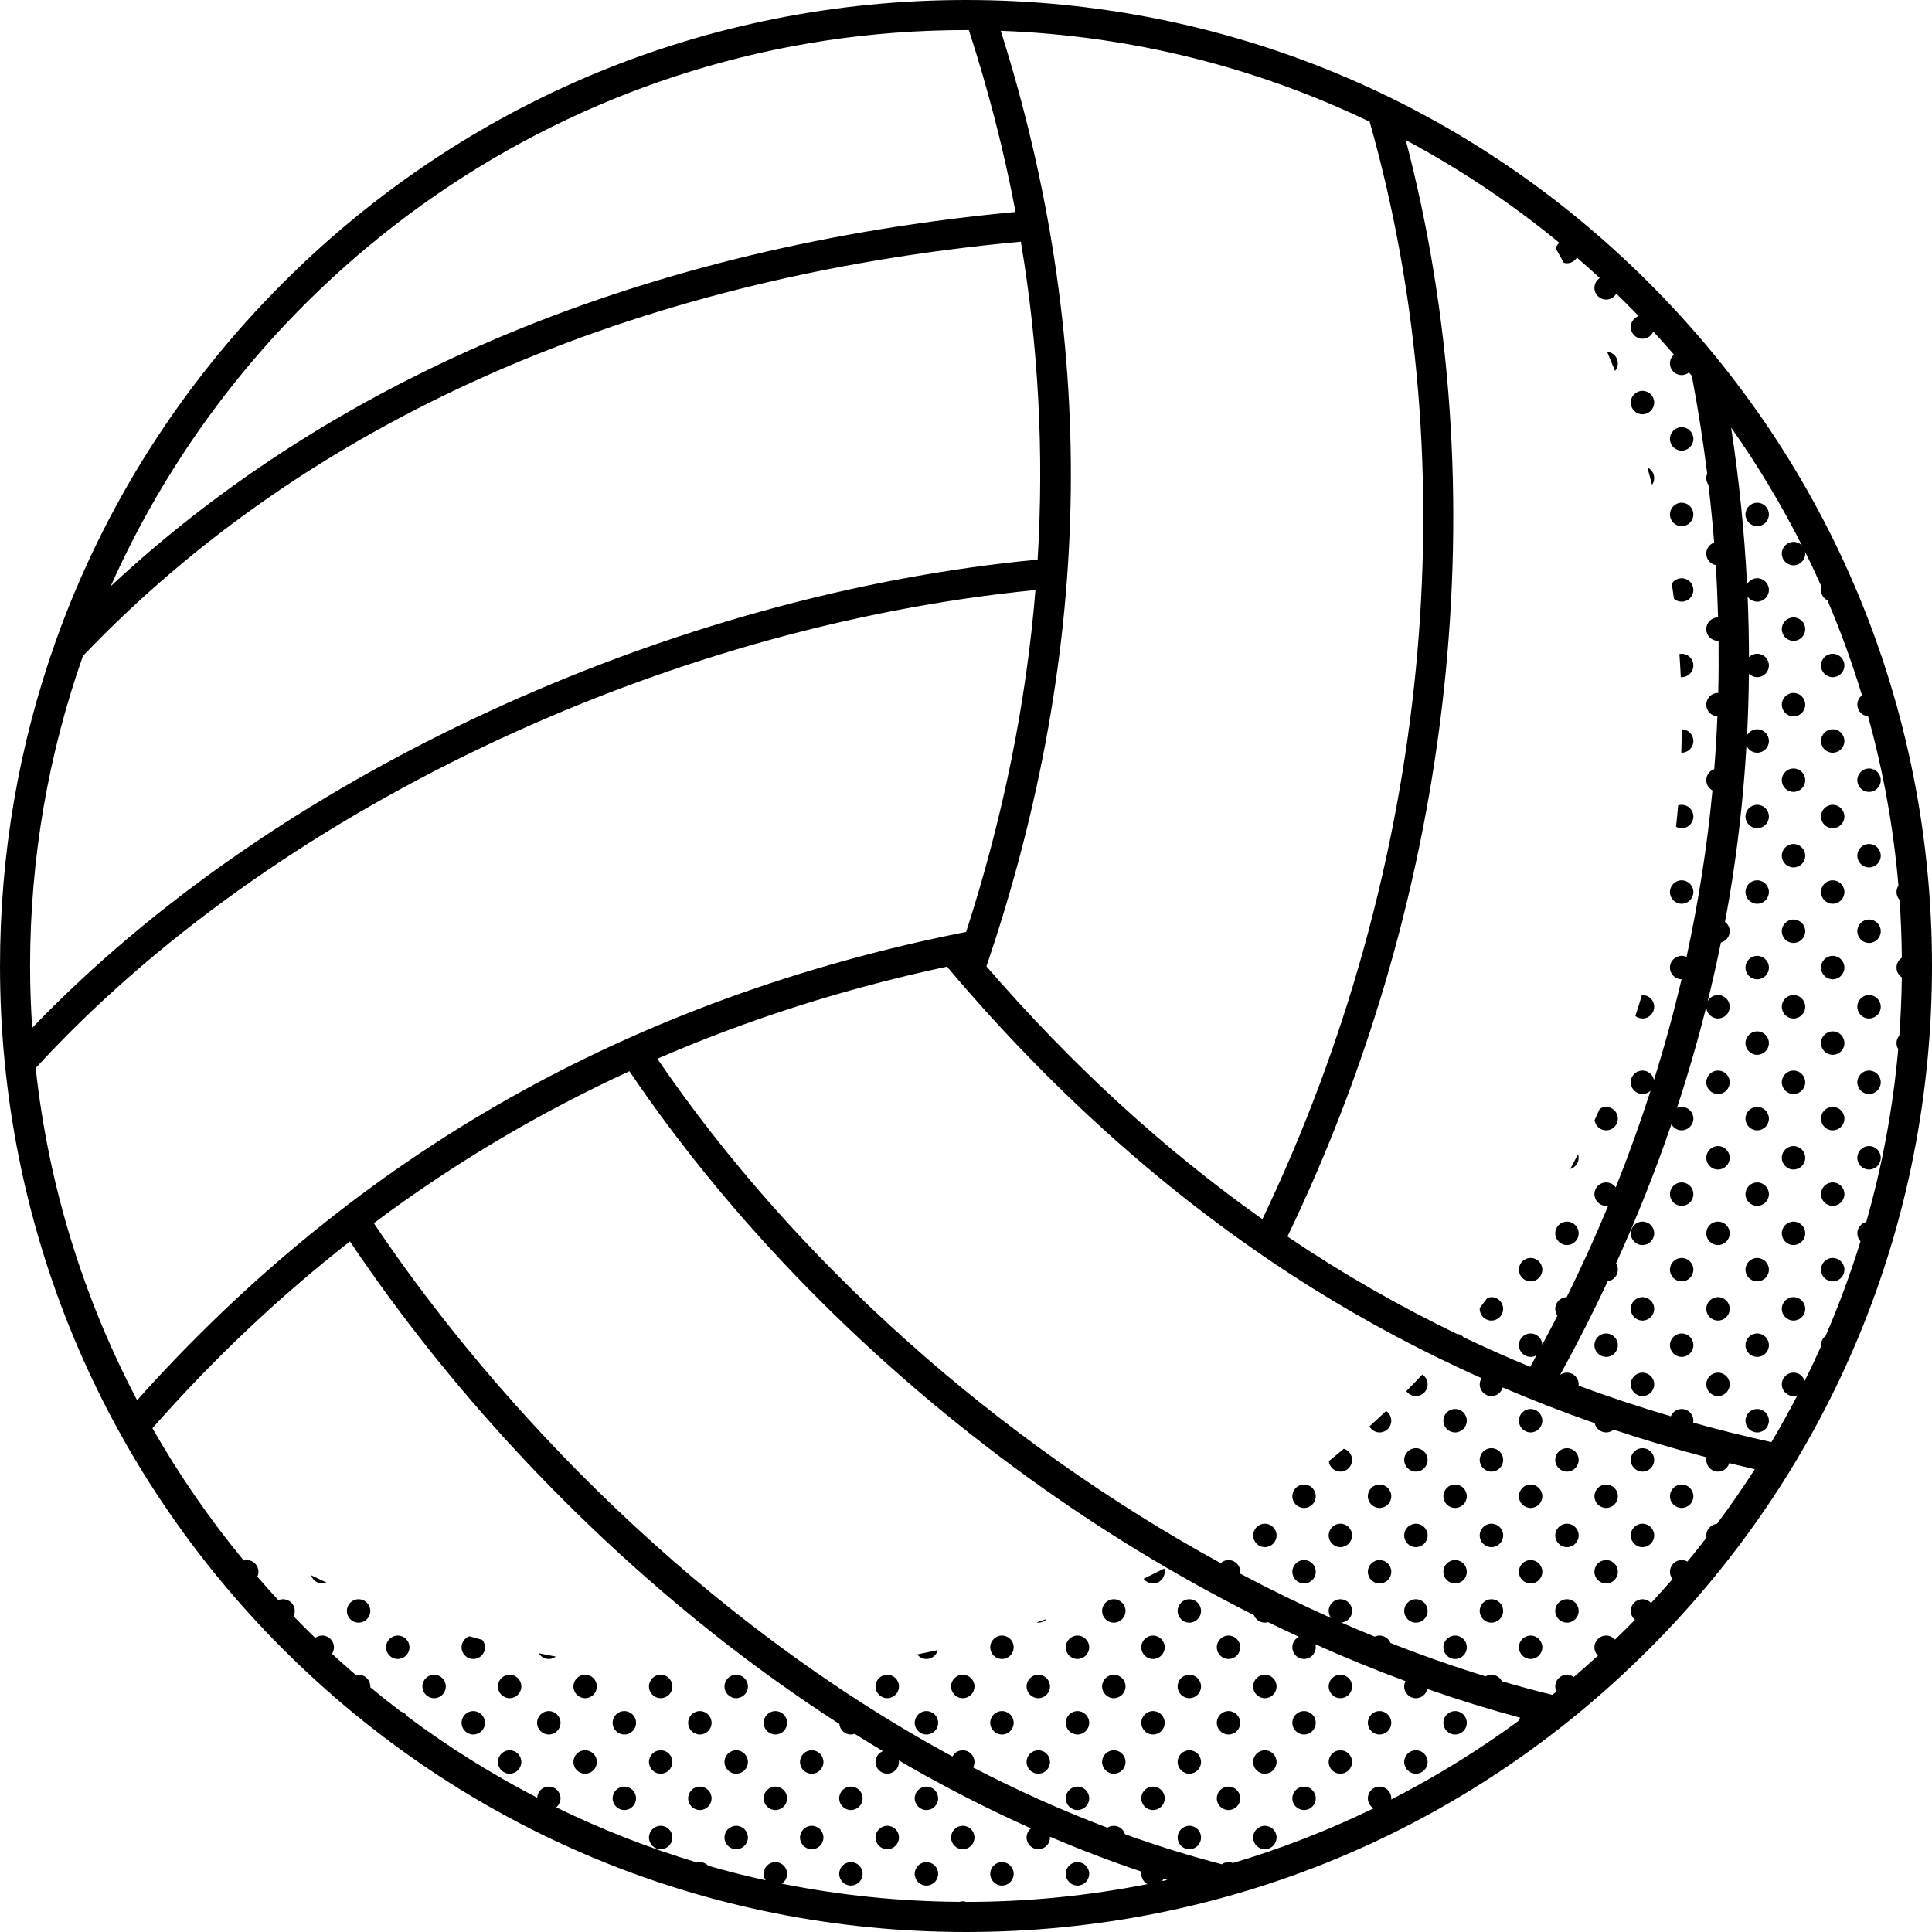 <svg id="Capa_1" enable-background="new 0 0 511.631 511.631" height="512" viewBox="0 0 511.631 511.631" width="512" xmlns="http://www.w3.org/2000/svg"><g><path d="m494.96 209.71c1.713 0 3.102-1.389 3.102-3.102s-1.389-3.102-3.102-3.102-3.102 1.389-3.102 3.102 1.389 3.102 3.102 3.102z"/><path d="m494.96 229.71c1.713 0 3.102-1.389 3.102-3.102s-1.389-3.102-3.102-3.102-3.102 1.389-3.102 3.102 1.389 3.102 3.102 3.102z"/><path d="m494.96 249.71c1.713 0 3.102-1.389 3.102-3.102s-1.389-3.102-3.102-3.102-3.102 1.389-3.102 3.102 1.389 3.102 3.102 3.102z"/><path d="m494.96 269.711c1.713 0 3.102-1.389 3.102-3.102s-1.389-3.103-3.102-3.103-3.102 1.389-3.102 3.103 1.389 3.102 3.102 3.102z"/><path d="m494.96 289.711c1.713 0 3.102-1.389 3.102-3.102s-1.389-3.103-3.102-3.103-3.102 1.389-3.102 3.103 1.389 3.102 3.102 3.102z"/><path d="m494.96 309.711c1.713 0 3.102-1.389 3.102-3.102s-1.389-3.103-3.102-3.103-3.102 1.389-3.102 3.103 1.389 3.102 3.102 3.102z"/><path d="m474.96 169.71c1.713 0 3.102-1.389 3.102-3.102s-1.389-3.102-3.102-3.102-3.102 1.389-3.102 3.102 1.389 3.102 3.102 3.102z"/><path d="m485.337 179.334c1.713 0 3.102-1.389 3.102-3.102s-1.389-3.103-3.102-3.103-3.102 1.389-3.102 3.103c-.001 1.713 1.388 3.102 3.102 3.102z"/><path d="m474.96 189.71c1.713 0 3.102-1.389 3.102-3.102s-1.389-3.102-3.102-3.102-3.102 1.389-3.102 3.102 1.389 3.102 3.102 3.102z"/><path d="m485.337 199.334c1.713 0 3.102-1.389 3.102-3.102s-1.389-3.103-3.102-3.103-3.102 1.389-3.102 3.103c-.001 1.713 1.388 3.102 3.102 3.102z"/><path d="m474.96 209.71c1.713 0 3.102-1.389 3.102-3.102s-1.389-3.102-3.102-3.102-3.102 1.389-3.102 3.102 1.389 3.102 3.102 3.102z"/><path d="m485.337 219.334c1.713 0 3.102-1.389 3.102-3.102s-1.389-3.103-3.102-3.103-3.102 1.389-3.102 3.103c-.001 1.713 1.388 3.102 3.102 3.102z"/><path d="m474.96 229.71c1.713 0 3.102-1.389 3.102-3.102s-1.389-3.102-3.102-3.102-3.102 1.389-3.102 3.102 1.389 3.102 3.102 3.102z"/><path d="m485.337 239.334c1.713 0 3.102-1.389 3.102-3.102s-1.389-3.103-3.102-3.103-3.102 1.389-3.102 3.103c-.001 1.713 1.388 3.102 3.102 3.102z"/><path d="m474.96 249.71c1.713 0 3.102-1.389 3.102-3.102s-1.389-3.102-3.102-3.102-3.102 1.389-3.102 3.102 1.389 3.102 3.102 3.102z"/><path d="m485.337 259.334c1.713 0 3.102-1.389 3.102-3.102s-1.389-3.103-3.102-3.103-3.102 1.389-3.102 3.103c-.001 1.713 1.388 3.102 3.102 3.102z"/><path d="m474.96 269.711c1.713 0 3.102-1.389 3.102-3.102s-1.389-3.103-3.102-3.103-3.102 1.389-3.102 3.103 1.389 3.102 3.102 3.102z"/><path d="m485.337 279.334c1.713 0 3.102-1.389 3.102-3.102s-1.389-3.103-3.102-3.103-3.102 1.389-3.102 3.103c-.001 1.713 1.388 3.102 3.102 3.102z"/><path d="m474.96 289.711c1.713 0 3.102-1.389 3.102-3.102s-1.389-3.103-3.102-3.103-3.102 1.389-3.102 3.103 1.389 3.102 3.102 3.102z"/><path d="m485.337 299.334c1.713 0 3.102-1.389 3.102-3.102s-1.389-3.103-3.102-3.103-3.102 1.389-3.102 3.103c-.001 1.713 1.388 3.102 3.102 3.102z"/><path d="m474.96 309.711c1.713 0 3.102-1.389 3.102-3.102s-1.389-3.103-3.102-3.103-3.102 1.389-3.102 3.103 1.389 3.102 3.102 3.102z"/><path d="m485.337 319.334c1.713 0 3.102-1.389 3.102-3.102s-1.389-3.103-3.102-3.103-3.102 1.389-3.102 3.103c-.001 1.713 1.388 3.102 3.102 3.102z"/><path d="m474.96 329.711c1.713 0 3.102-1.389 3.102-3.102s-1.389-3.103-3.102-3.103-3.102 1.389-3.102 3.103 1.389 3.102 3.102 3.102z"/><path d="m485.337 339.334c1.713 0 3.102-1.389 3.102-3.102s-1.389-3.103-3.102-3.103-3.102 1.389-3.102 3.103c-.001 1.713 1.388 3.102 3.102 3.102z"/><path d="m474.96 349.711c1.713 0 3.102-1.389 3.102-3.102s-1.389-3.103-3.102-3.103-3.102 1.389-3.102 3.103 1.389 3.102 3.102 3.102z"/><path d="m465.337 133.129c-1.713 0-3.102 1.389-3.102 3.103 0 1.713 1.389 3.102 3.102 3.102s3.102-1.389 3.102-3.102-1.389-3.103-3.102-3.103z"/><path d="m465.337 213.129c-1.713 0-3.102 1.389-3.102 3.103 0 1.713 1.389 3.102 3.102 3.102s3.102-1.389 3.102-3.102-1.389-3.103-3.102-3.103z"/><path d="m465.337 233.129c-1.713 0-3.102 1.389-3.102 3.103 0 1.713 1.389 3.102 3.102 3.102s3.102-1.389 3.102-3.102-1.389-3.103-3.102-3.103z"/><path d="m465.337 253.129c-1.713 0-3.102 1.389-3.102 3.103 0 1.713 1.389 3.102 3.102 3.102s3.102-1.389 3.102-3.102-1.389-3.103-3.102-3.103z"/><path d="m465.337 273.129c-1.713 0-3.102 1.389-3.102 3.103 0 1.713 1.389 3.102 3.102 3.102s3.102-1.389 3.102-3.102-1.389-3.103-3.102-3.103z"/><path d="m454.96 283.506c-1.713 0-3.102 1.389-3.102 3.103s1.389 3.102 3.102 3.102 3.102-1.389 3.102-3.102-1.388-3.103-3.102-3.103z"/><path d="m465.337 293.129c-1.713 0-3.102 1.389-3.102 3.103 0 1.713 1.389 3.102 3.102 3.102s3.102-1.389 3.102-3.102-1.389-3.103-3.102-3.103z"/><path d="m454.96 303.506c-1.713 0-3.102 1.389-3.102 3.103s1.389 3.102 3.102 3.102 3.102-1.389 3.102-3.102-1.388-3.103-3.102-3.103z"/><path d="m465.337 313.129c-1.713 0-3.102 1.389-3.102 3.103 0 1.713 1.389 3.102 3.102 3.102s3.102-1.389 3.102-3.102-1.389-3.103-3.102-3.103z"/><path d="m454.96 323.506c-1.713 0-3.102 1.389-3.102 3.103s1.389 3.102 3.102 3.102 3.102-1.389 3.102-3.102-1.388-3.103-3.102-3.103z"/><path d="m465.337 333.129c-1.713 0-3.102 1.389-3.102 3.103 0 1.713 1.389 3.102 3.102 3.102s3.102-1.389 3.102-3.102-1.389-3.103-3.102-3.103z"/><path d="m454.96 343.506c-1.713 0-3.102 1.389-3.102 3.103s1.389 3.102 3.102 3.102 3.102-1.389 3.102-3.102-1.388-3.103-3.102-3.103z"/><path d="m465.337 353.129c-1.713 0-3.102 1.389-3.102 3.103 0 1.713 1.389 3.102 3.102 3.102s3.102-1.389 3.102-3.102-1.389-3.103-3.102-3.103z"/><path d="m454.96 363.506c-1.713 0-3.102 1.389-3.102 3.103s1.389 3.102 3.102 3.102 3.102-1.389 3.102-3.102-1.388-3.103-3.102-3.103z"/><path d="m465.337 373.129c-1.713 0-3.102 1.389-3.102 3.103 0 1.713 1.389 3.102 3.102 3.102s3.102-1.389 3.102-3.102-1.389-3.103-3.102-3.103z"/><path d="m434.96 109.711c1.713 0 3.102-1.389 3.102-3.102s-1.389-3.103-3.102-3.103-3.102 1.389-3.102 3.103 1.389 3.102 3.102 3.102z"/><path d="m445.337 119.334c1.713 0 3.102-1.389 3.102-3.102s-1.389-3.103-3.102-3.103-3.102 1.389-3.102 3.103c-.001 1.713 1.388 3.102 3.102 3.102z"/><path d="m436.264 123.802c.422 1.526.831 3.057 1.225 4.594.358-.506.573-1.12.573-1.787 0-1.247-.738-2.314-1.798-2.807z"/><path d="m445.337 139.334c1.713 0 3.102-1.389 3.102-3.102s-1.389-3.103-3.102-3.103-3.102 1.389-3.102 3.103c-.001 1.713 1.388 3.102 3.102 3.102z"/><path d="m445.337 153.129c-1.093 0-2.05.569-2.602 1.423.193 1.327.38 2.657.552 3.991.548.486 1.261.79 2.05.79 1.713 0 3.102-1.389 3.102-3.102 0-1.712-1.389-3.102-3.102-3.102z"/><path d="m445.337 173.129c-.203 0-.4.023-.592.06.143 2.033.26 4.074.355 6.121.08.006.156.024.238.024 1.713 0 3.102-1.389 3.102-3.102-.001-1.713-1.39-3.103-3.103-3.103z"/><path d="m445.358 193.132c-.016 2.07-.055 4.134-.121 6.192.034.001.066.01.1.01 1.713 0 3.102-1.389 3.102-3.102 0-1.706-1.378-3.088-3.081-3.1z"/><path d="m445.337 213.129c-.328 0-.638.065-.934.159-.165 1.889-.348 3.772-.554 5.649.444.245.946.396 1.488.396 1.713 0 3.102-1.389 3.102-3.102 0-1.712-1.389-3.102-3.102-3.102z"/><path d="m445.337 239.334c1.713 0 3.102-1.389 3.102-3.102s-1.389-3.103-3.102-3.103-3.102 1.389-3.102 3.103c-.001 1.713 1.388 3.102 3.102 3.102z"/><path d="m434.96 263.506c-.053 0-.102.013-.155.016-.556 1.854-1.132 3.7-1.729 5.536.524.403 1.172.653 1.884.653 1.713 0 3.102-1.389 3.102-3.102s-1.388-3.103-3.102-3.103z"/><path d="m445.337 313.129c-1.713 0-3.102 1.389-3.102 3.103 0 1.713 1.389 3.102 3.102 3.102s3.102-1.389 3.102-3.102-1.389-3.103-3.102-3.103z"/><path d="m434.96 323.506c-1.713 0-3.102 1.389-3.102 3.103s1.389 3.102 3.102 3.102 3.102-1.389 3.102-3.102-1.388-3.103-3.102-3.103z"/><path d="m445.337 333.129c-1.713 0-3.102 1.389-3.102 3.103 0 1.713 1.389 3.102 3.102 3.102s3.102-1.389 3.102-3.102-1.389-3.103-3.102-3.103z"/><path d="m434.96 343.506c-1.713 0-3.102 1.389-3.102 3.103s1.389 3.102 3.102 3.102 3.102-1.389 3.102-3.102-1.388-3.103-3.102-3.103z"/><path d="m445.337 353.129c-1.713 0-3.102 1.389-3.102 3.103 0 1.713 1.389 3.102 3.102 3.102s3.102-1.389 3.102-3.102-1.389-3.103-3.102-3.103z"/><path d="m434.96 363.506c-1.713 0-3.102 1.389-3.102 3.103s1.389 3.102 3.102 3.102 3.102-1.389 3.102-3.102-1.388-3.103-3.102-3.103z"/><path d="m434.96 389.711c1.713 0 3.102-1.389 3.102-3.102s-1.389-3.103-3.102-3.103-3.102 1.389-3.102 3.103 1.389 3.102 3.102 3.102z"/><path d="m445.337 399.334c1.713 0 3.102-1.389 3.102-3.102s-1.389-3.103-3.102-3.103-3.102 1.389-3.102 3.103c-.001 1.713 1.388 3.102 3.102 3.102z"/><path d="m434.96 409.711c1.713 0 3.102-1.389 3.102-3.102s-1.389-3.103-3.102-3.103-3.102 1.389-3.102 3.103 1.389 3.102 3.102 3.102z"/><path d="m428.439 96.232c0-1.627-1.257-2.946-2.85-3.077.714 1.688 1.411 3.385 2.089 5.092.468-.543.761-1.242.761-2.015z"/><path d="m425.337 299.334c1.713 0 3.102-1.389 3.102-3.102s-1.389-3.103-3.102-3.103c-.63 0-1.215.191-1.705.514-.445.997-.9 1.99-1.358 2.98.194 1.527 1.484 2.711 3.063 2.711z"/><path d="m418.062 306.608c0-.335-.067-.652-.165-.955-.672 1.314-1.368 2.615-2.062 3.916 1.284-.379 2.227-1.553 2.227-2.961z"/><path d="m414.96 329.711c1.713 0 3.102-1.389 3.102-3.102s-1.389-3.103-3.102-3.103-3.102 1.389-3.102 3.103 1.389 3.102 3.102 3.102z"/><path d="m425.337 353.129c-1.713 0-3.102 1.389-3.102 3.103 0 1.713 1.389 3.102 3.102 3.102s3.102-1.389 3.102-3.102-1.389-3.103-3.102-3.103z"/><path d="m414.96 383.506c-1.713 0-3.102 1.389-3.102 3.103s1.389 3.102 3.102 3.102 3.102-1.389 3.102-3.102-1.388-3.103-3.102-3.103z"/><path d="m425.337 393.129c-1.713 0-3.102 1.389-3.102 3.103 0 1.713 1.389 3.102 3.102 3.102s3.102-1.389 3.102-3.102-1.389-3.103-3.102-3.103z"/><path d="m414.96 403.506c-1.713 0-3.102 1.389-3.102 3.103s1.389 3.102 3.102 3.102 3.102-1.389 3.102-3.102-1.388-3.103-3.102-3.103z"/><path d="m425.337 413.129c-1.713 0-3.102 1.389-3.102 3.103 0 1.713 1.389 3.102 3.102 3.102s3.102-1.389 3.102-3.102-1.389-3.103-3.102-3.103z"/><path d="m414.96 423.506c-1.713 0-3.102 1.389-3.102 3.103s1.389 3.102 3.102 3.102 3.102-1.389 3.102-3.102-1.388-3.103-3.102-3.103z"/><path d="m405.337 339.334c1.713 0 3.102-1.389 3.102-3.102s-1.389-3.103-3.102-3.103-3.102 1.389-3.102 3.103c-.001 1.713 1.388 3.102 3.102 3.102z"/><path d="m394.96 349.711c1.713 0 3.102-1.389 3.102-3.102s-1.389-3.103-3.102-3.103c-.373 0-.726.077-1.057.197-.67.879-1.336 1.761-2.017 2.631-.008.092-.028.18-.028.274 0 1.714 1.389 3.103 3.102 3.103z"/><path d="m405.337 373.129c-1.713 0-3.102 1.389-3.102 3.103 0 1.713 1.389 3.102 3.102 3.102s3.102-1.389 3.102-3.102-1.389-3.103-3.102-3.103z"/><path d="m394.96 383.506c-1.713 0-3.102 1.389-3.102 3.103s1.389 3.102 3.102 3.102 3.102-1.389 3.102-3.102-1.388-3.103-3.102-3.103z"/><path d="m405.337 393.129c-1.713 0-3.102 1.389-3.102 3.103 0 1.713 1.389 3.102 3.102 3.102s3.102-1.389 3.102-3.102-1.389-3.103-3.102-3.103z"/><path d="m394.96 403.506c-1.713 0-3.102 1.389-3.102 3.103s1.389 3.102 3.102 3.102 3.102-1.389 3.102-3.102-1.388-3.103-3.102-3.103z"/><path d="m405.337 413.129c-1.713 0-3.102 1.389-3.102 3.103 0 1.713 1.389 3.102 3.102 3.102s3.102-1.389 3.102-3.102-1.389-3.103-3.102-3.103z"/><path d="m394.96 423.506c-1.713 0-3.102 1.389-3.102 3.103s1.389 3.102 3.102 3.102 3.102-1.389 3.102-3.102-1.388-3.103-3.102-3.103z"/><path d="m405.337 433.129c-1.713 0-3.102 1.389-3.102 3.103 0 1.713 1.389 3.102 3.102 3.102s3.102-1.389 3.102-3.102-1.389-3.103-3.102-3.103z"/><path d="m376.655 364.015c-1.393 1.475-2.803 2.932-4.23 4.373.561.798 1.486 1.323 2.535 1.323 1.713 0 3.102-1.389 3.102-3.102 0-1.087-.561-2.041-1.407-2.594z"/><path d="m385.337 373.129c-1.713 0-3.102 1.389-3.102 3.103 0 1.713 1.389 3.102 3.102 3.102s3.102-1.389 3.102-3.102-1.389-3.103-3.102-3.103z"/><path d="m374.96 383.506c-1.713 0-3.102 1.389-3.102 3.103s1.389 3.102 3.102 3.102 3.102-1.389 3.102-3.102-1.388-3.103-3.102-3.103z"/><path d="m385.337 393.129c-1.713 0-3.102 1.389-3.102 3.103 0 1.713 1.389 3.102 3.102 3.102s3.102-1.389 3.102-3.102-1.389-3.103-3.102-3.103z"/><path d="m374.96 403.506c-1.713 0-3.102 1.389-3.102 3.103s1.389 3.102 3.102 3.102 3.102-1.389 3.102-3.102-1.388-3.103-3.102-3.103z"/><path d="m385.337 413.129c-1.713 0-3.102 1.389-3.102 3.103 0 1.713 1.389 3.102 3.102 3.102s3.102-1.389 3.102-3.102-1.389-3.103-3.102-3.103z"/><path d="m374.96 423.506c-1.713 0-3.102 1.389-3.102 3.103s1.389 3.102 3.102 3.102 3.102-1.389 3.102-3.102-1.388-3.103-3.102-3.103z"/><path d="m385.337 433.129c-1.713 0-3.102 1.389-3.102 3.103 0 1.713 1.389 3.102 3.102 3.102s3.102-1.389 3.102-3.102-1.389-3.103-3.102-3.103z"/><path d="m385.337 459.334c1.713 0 3.102-1.389 3.102-3.102s-1.389-3.103-3.102-3.103-3.102 1.389-3.102 3.103c-.001 1.713 1.388 3.102 3.102 3.102z"/><path d="m374.96 469.711c1.713 0 3.102-1.389 3.102-3.102s-1.389-3.103-3.102-3.103-3.102 1.389-3.102 3.103 1.389 3.102 3.102 3.102z"/><path d="m367.06 373.653c-1.455 1.383-2.926 2.75-4.413 4.098.533.941 1.531 1.583 2.689 1.583 1.713 0 3.102-1.389 3.102-3.102.001-1.076-.547-2.022-1.378-2.579z"/><path d="m355.873 383.658c-1.316 1.11-2.642 2.208-3.981 3.292.172 1.55 1.472 2.76 3.068 2.76 1.713 0 3.102-1.389 3.102-3.102 0-1.393-.924-2.558-2.189-2.95z"/><path d="m365.337 393.129c-1.713 0-3.102 1.389-3.102 3.103 0 1.713 1.389 3.102 3.102 3.102s3.102-1.389 3.102-3.102-1.389-3.103-3.102-3.103z"/><path d="m354.96 403.506c-1.713 0-3.102 1.389-3.102 3.103s1.389 3.102 3.102 3.102 3.102-1.389 3.102-3.102-1.388-3.103-3.102-3.103z"/><path d="m365.337 413.129c-1.713 0-3.102 1.389-3.102 3.103 0 1.713 1.389 3.102 3.102 3.102s3.102-1.389 3.102-3.102-1.389-3.103-3.102-3.103z"/><path d="m354.96 449.711c1.713 0 3.102-1.389 3.102-3.102s-1.389-3.103-3.102-3.103-3.102 1.389-3.102 3.103 1.389 3.102 3.102 3.102z"/><path d="m365.337 459.334c1.713 0 3.102-1.389 3.102-3.102s-1.389-3.103-3.102-3.103-3.102 1.389-3.102 3.103c-.001 1.713 1.388 3.102 3.102 3.102z"/><path d="m354.96 469.711c1.713 0 3.102-1.389 3.102-3.102s-1.389-3.103-3.102-3.103-3.102 1.389-3.102 3.103 1.389 3.102 3.102 3.102z"/><path d="m345.337 393.129c-1.713 0-3.102 1.389-3.102 3.103 0 1.713 1.389 3.102 3.102 3.102s3.102-1.389 3.102-3.102-1.389-3.103-3.102-3.103z"/><path d="m334.96 403.506c-1.713 0-3.102 1.389-3.102 3.103s1.389 3.102 3.102 3.102 3.102-1.389 3.102-3.102-1.388-3.103-3.102-3.103z"/><path d="m345.337 413.129c-1.713 0-3.102 1.389-3.102 3.103 0 1.713 1.389 3.102 3.102 3.102s3.102-1.389 3.102-3.102-1.389-3.103-3.102-3.103z"/><path d="m334.96 449.711c1.713 0 3.102-1.389 3.102-3.102s-1.389-3.103-3.102-3.103-3.102 1.389-3.102 3.103 1.389 3.102 3.102 3.102z"/><path d="m345.337 459.334c1.713 0 3.102-1.389 3.102-3.102s-1.389-3.103-3.102-3.103-3.102 1.389-3.102 3.103c-.001 1.713 1.388 3.102 3.102 3.102z"/><path d="m334.96 469.711c1.713 0 3.102-1.389 3.102-3.102s-1.389-3.103-3.102-3.103-3.102 1.389-3.102 3.103 1.389 3.102 3.102 3.102z"/><path d="m345.337 479.334c1.713 0 3.102-1.389 3.102-3.102s-1.389-3.103-3.102-3.103-3.102 1.389-3.102 3.103c-.001 1.713 1.388 3.102 3.102 3.102z"/><path d="m334.96 489.711c1.713 0 3.102-1.389 3.102-3.102s-1.389-3.103-3.102-3.103-3.102 1.389-3.102 3.103 1.389 3.102 3.102 3.102z"/><path d="m314.96 429.711c1.713 0 3.102-1.389 3.102-3.102s-1.389-3.103-3.102-3.103-3.102 1.389-3.102 3.103 1.389 3.102 3.102 3.102z"/><path d="m325.337 439.334c1.713 0 3.102-1.389 3.102-3.102s-1.389-3.103-3.102-3.103-3.102 1.389-3.102 3.103c-.001 1.713 1.388 3.102 3.102 3.102z"/><path d="m314.96 449.711c1.713 0 3.102-1.389 3.102-3.102s-1.389-3.103-3.102-3.103-3.102 1.389-3.102 3.103 1.389 3.102 3.102 3.102z"/><path d="m325.337 459.334c1.713 0 3.102-1.389 3.102-3.102s-1.389-3.103-3.102-3.103-3.102 1.389-3.102 3.103c-.001 1.713 1.388 3.102 3.102 3.102z"/><path d="m314.96 469.711c1.713 0 3.102-1.389 3.102-3.102s-1.389-3.103-3.102-3.103-3.102 1.389-3.102 3.103 1.389 3.102 3.102 3.102z"/><path d="m325.337 479.334c1.713 0 3.102-1.389 3.102-3.102s-1.389-3.103-3.102-3.103-3.102 1.389-3.102 3.103c-.001 1.713 1.388 3.102 3.102 3.102z"/><path d="m314.96 489.711c1.713 0 3.102-1.389 3.102-3.102s-1.389-3.103-3.102-3.103-3.102 1.389-3.102 3.103 1.389 3.102 3.102 3.102z"/><path d="m305.337 419.334c1.713 0 3.102-1.389 3.102-3.102 0-.304-.057-.591-.138-.868-1.803.925-3.619 1.828-5.448 2.71.566.761 1.463 1.26 2.484 1.26z"/><path d="m294.96 429.711c1.713 0 3.102-1.389 3.102-3.102s-1.389-3.103-3.102-3.103-3.102 1.389-3.102 3.103 1.389 3.102 3.102 3.102z"/><path d="m305.337 439.334c1.713 0 3.102-1.389 3.102-3.102s-1.389-3.103-3.102-3.103-3.102 1.389-3.102 3.103c-.001 1.713 1.388 3.102 3.102 3.102z"/><path d="m294.96 449.711c1.713 0 3.102-1.389 3.102-3.102s-1.389-3.103-3.102-3.103-3.102 1.389-3.102 3.103 1.389 3.102 3.102 3.102z"/><path d="m305.337 459.334c1.713 0 3.102-1.389 3.102-3.102s-1.389-3.103-3.102-3.103-3.102 1.389-3.102 3.103c-.001 1.713 1.388 3.102 3.102 3.102z"/><path d="m294.96 469.711c1.713 0 3.102-1.389 3.102-3.102s-1.389-3.103-3.102-3.103-3.102 1.389-3.102 3.103 1.389 3.102 3.102 3.102z"/><path d="m305.337 479.334c1.713 0 3.102-1.389 3.102-3.102s-1.389-3.103-3.102-3.103-3.102 1.389-3.102 3.103c-.001 1.713 1.388 3.102 3.102 3.102z"/><path d="m277.227 428.713c-.902.318-1.8.646-2.707.953.145.021.289.045.44.045.899 0 1.701-.388 2.267-.998z"/><path d="m285.337 439.334c1.713 0 3.102-1.389 3.102-3.102s-1.389-3.103-3.102-3.103-3.102 1.389-3.102 3.103c-.001 1.713 1.388 3.102 3.102 3.102z"/><path d="m274.96 449.711c1.713 0 3.102-1.389 3.102-3.102s-1.389-3.103-3.102-3.103-3.102 1.389-3.102 3.103 1.389 3.102 3.102 3.102z"/><path d="m285.337 459.334c1.713 0 3.102-1.389 3.102-3.102s-1.389-3.103-3.102-3.103-3.102 1.389-3.102 3.103c-.001 1.713 1.388 3.102 3.102 3.102z"/><path d="m274.96 463.506c-1.713 0-3.102 1.389-3.102 3.103s1.389 3.102 3.102 3.102 3.102-1.389 3.102-3.102-1.388-3.103-3.102-3.103z"/><path d="m285.337 479.334c1.713 0 3.102-1.389 3.102-3.102s-1.389-3.103-3.102-3.103-3.102 1.389-3.102 3.103c-.001 1.713 1.388 3.102 3.102 3.102z"/><path d="m285.337 499.334c1.713 0 3.102-1.389 3.102-3.102s-1.389-3.103-3.102-3.103-3.102 1.389-3.102 3.103c-.001 1.713 1.388 3.102 3.102 3.102z"/><path d="m265.337 433.129c-1.713 0-3.102 1.389-3.102 3.103 0 1.713 1.389 3.102 3.102 3.102s3.102-1.389 3.102-3.102-1.389-3.103-3.102-3.103z"/><path d="m254.96 443.506c-1.713 0-3.102 1.389-3.102 3.103s1.389 3.102 3.102 3.102 3.102-1.389 3.102-3.102-1.388-3.103-3.102-3.103z"/><path d="m265.337 453.129c-1.713 0-3.102 1.389-3.102 3.103 0 1.713 1.389 3.102 3.102 3.102s3.102-1.389 3.102-3.102-1.389-3.103-3.102-3.103z"/><path d="m254.96 489.711c1.713 0 3.102-1.389 3.102-3.102s-1.389-3.103-3.102-3.103-3.102 1.389-3.102 3.103 1.389 3.102 3.102 3.102z"/><path d="m265.337 499.334c1.713 0 3.102-1.389 3.102-3.102s-1.389-3.103-3.102-3.103-3.102 1.389-3.102 3.103c-.001 1.713 1.388 3.102 3.102 3.102z"/><path d="m245.337 439.334c1.456 0 2.67-1.007 3.003-2.361-1.809.401-3.624.787-5.447 1.149.567.732 1.446 1.212 2.444 1.212z"/><path d="m234.96 443.506c-1.713 0-3.102 1.389-3.102 3.103s1.389 3.102 3.102 3.102 3.102-1.389 3.102-3.102-1.388-3.103-3.102-3.103z"/><path d="m245.337 453.129c-1.713 0-3.102 1.389-3.102 3.103 0 1.713 1.389 3.102 3.102 3.102s3.102-1.389 3.102-3.102-1.389-3.103-3.102-3.103z"/><path d="m245.337 479.334c1.713 0 3.102-1.389 3.102-3.102s-1.389-3.103-3.102-3.103-3.102 1.389-3.102 3.103c-.001 1.713 1.388 3.102 3.102 3.102z"/><path d="m234.96 489.711c1.713 0 3.102-1.389 3.102-3.102s-1.389-3.103-3.102-3.103-3.102 1.389-3.102 3.103 1.389 3.102 3.102 3.102z"/><path d="m245.337 499.334c1.713 0 3.102-1.389 3.102-3.102s-1.389-3.103-3.102-3.103-3.102 1.389-3.102 3.103c-.001 1.713 1.388 3.102 3.102 3.102z"/><path d="m214.96 469.711c1.713 0 3.102-1.389 3.102-3.102s-1.389-3.103-3.102-3.103-3.102 1.389-3.102 3.103 1.389 3.102 3.102 3.102z"/><path d="m225.337 479.334c1.713 0 3.102-1.389 3.102-3.102s-1.389-3.103-3.102-3.103-3.102 1.389-3.102 3.103c-.001 1.713 1.388 3.102 3.102 3.102z"/><path d="m214.96 489.711c1.713 0 3.102-1.389 3.102-3.102s-1.389-3.103-3.102-3.103-3.102 1.389-3.102 3.103 1.389 3.102 3.102 3.102z"/><path d="m225.337 499.334c1.713 0 3.102-1.389 3.102-3.102s-1.389-3.103-3.102-3.103-3.102 1.389-3.102 3.103c-.001 1.713 1.388 3.102 3.102 3.102z"/><path d="m194.96 449.711c1.713 0 3.102-1.389 3.102-3.102s-1.389-3.103-3.102-3.103-3.102 1.389-3.102 3.103 1.389 3.102 3.102 3.102z"/><path d="m205.337 459.334c1.713 0 3.102-1.389 3.102-3.102s-1.389-3.103-3.102-3.103-3.102 1.389-3.102 3.103c-.001 1.713 1.388 3.102 3.102 3.102z"/><path d="m194.96 469.711c1.713 0 3.102-1.389 3.102-3.102s-1.389-3.103-3.102-3.103-3.102 1.389-3.102 3.103 1.389 3.102 3.102 3.102z"/><path d="m205.337 479.334c1.713 0 3.102-1.389 3.102-3.102s-1.389-3.103-3.102-3.103-3.102 1.389-3.102 3.103c-.001 1.713 1.388 3.102 3.102 3.102z"/><path d="m194.96 489.711c1.713 0 3.102-1.389 3.102-3.102s-1.389-3.103-3.102-3.103-3.102 1.389-3.102 3.103 1.389 3.102 3.102 3.102z"/><path d="m174.96 449.711c1.713 0 3.102-1.389 3.102-3.102s-1.389-3.103-3.102-3.103-3.102 1.389-3.102 3.103 1.389 3.102 3.102 3.102z"/><path d="m185.337 459.334c1.713 0 3.102-1.389 3.102-3.102s-1.389-3.103-3.102-3.103-3.102 1.389-3.102 3.103c-.001 1.713 1.388 3.102 3.102 3.102z"/><path d="m174.96 469.711c1.713 0 3.102-1.389 3.102-3.102s-1.389-3.103-3.102-3.103-3.102 1.389-3.102 3.103 1.389 3.102 3.102 3.102z"/><path d="m185.337 479.334c1.713 0 3.102-1.389 3.102-3.102s-1.389-3.103-3.102-3.103-3.102 1.389-3.102 3.103c-.001 1.713 1.388 3.102 3.102 3.102z"/><path d="m174.96 489.711c1.713 0 3.102-1.389 3.102-3.102s-1.389-3.103-3.102-3.103-3.102 1.389-3.102 3.103 1.389 3.102 3.102 3.102z"/><path d="m154.96 449.711c1.713 0 3.102-1.389 3.102-3.102s-1.389-3.103-3.102-3.103-3.102 1.389-3.102 3.103 1.389 3.102 3.102 3.102z"/><path d="m165.337 459.334c1.713 0 3.102-1.389 3.102-3.102s-1.389-3.103-3.102-3.103-3.102 1.389-3.102 3.103c-.001 1.713 1.388 3.102 3.102 3.102z"/><path d="m154.96 469.711c1.713 0 3.102-1.389 3.102-3.102s-1.389-3.103-3.102-3.103-3.102 1.389-3.102 3.103 1.389 3.102 3.102 3.102z"/><path d="m165.337 479.334c1.713 0 3.102-1.389 3.102-3.102s-1.389-3.103-3.102-3.103-3.102 1.389-3.102 3.103c-.001 1.713 1.388 3.102 3.102 3.102z"/><path d="m145.337 439.334c.701 0 1.341-.242 1.861-.634-1.509-.281-3.014-.573-4.513-.881.542.904 1.521 1.515 2.652 1.515z"/><path d="m134.96 449.711c1.713 0 3.102-1.389 3.102-3.102s-1.389-3.103-3.102-3.103-3.102 1.389-3.102 3.103 1.389 3.102 3.102 3.102z"/><path d="m145.337 459.334c1.713 0 3.102-1.389 3.102-3.102s-1.389-3.103-3.102-3.103-3.102 1.389-3.102 3.103c-.001 1.713 1.388 3.102 3.102 3.102z"/><path d="m134.96 469.711c1.713 0 3.102-1.389 3.102-3.102s-1.389-3.103-3.102-3.103-3.102 1.389-3.102 3.103 1.389 3.102 3.102 3.102z"/><path d="m125.337 439.334c1.713 0 3.102-1.389 3.102-3.102 0-.754-.279-1.435-.726-1.972-1.139-.308-2.278-.617-3.41-.94-1.202.427-2.069 1.563-2.069 2.913 0 1.712 1.389 3.101 3.103 3.101z"/><path d="m114.96 449.711c1.713 0 3.102-1.389 3.102-3.102s-1.389-3.103-3.102-3.103-3.102 1.389-3.102 3.103 1.389 3.102 3.102 3.102z"/><path d="m125.337 459.334c1.713 0 3.102-1.389 3.102-3.102s-1.389-3.103-3.102-3.103-3.102 1.389-3.102 3.103c-.001 1.713 1.388 3.102 3.102 3.102z"/><path d="m94.96 429.711c1.713 0 3.102-1.389 3.102-3.102s-1.389-3.103-3.102-3.103-3.102 1.389-3.102 3.103 1.389 3.102 3.102 3.102z"/><path d="m105.337 439.334c1.713 0 3.102-1.389 3.102-3.102s-1.389-3.103-3.102-3.103-3.102 1.389-3.102 3.103c-.001 1.713 1.388 3.102 3.102 3.102z"/><path d="m85.337 419.334c.402 0 .784-.083 1.137-.222-1.369-.644-2.731-1.299-4.086-1.967.391 1.265 1.556 2.189 2.949 2.189z"/><path d="m436.704 74.927c-48.317-48.318-112.558-74.927-180.889-74.927s-132.571 26.609-180.889 74.927c-27.225 27.226-47.556 59.507-60.12 94.727-.058.062-.118.121-.176.183l.086.081c-9.673 27.208-14.716 56.165-14.716 85.898 0 68.331 26.61 132.572 74.926 180.889 48.317 48.317 112.558 74.927 180.889 74.927s132.572-26.609 180.889-74.927c48.317-48.317 74.927-112.558 74.927-180.889s-26.609-132.572-74.927-180.889zm-23.778-10.639c-.441.392-.776.9-.94 1.485.727 1.264 1.443 2.535 2.148 3.812.264.073.538.125.826.125 1.119 0 2.092-.598 2.637-1.487 2.048 1.769 4.063 3.576 6.052 5.41-.85.554-1.415 1.509-1.415 2.599 0 1.713 1.389 3.102 3.102 3.102 1.155 0 2.15-.638 2.684-1.574 2.008 1.942 3.978 3.923 5.919 5.931-1.209.423-2.082 1.563-2.082 2.917 0 1.713 1.389 3.102 3.102 3.102 1.29 0 2.396-.789 2.863-1.91 1.855 2.008 3.683 4.043 5.472 6.111-.646.569-1.061 1.392-1.061 2.32 0 1.713 1.389 3.102 3.102 3.102.739 0 1.408-.269 1.941-.7.25.304.507.6.756.905 1.638 8.658 2.99 17.286 4.062 25.881-.152.366-.238.767-.238 1.189 0 .67.218 1.287.579 1.794.599 5.107 1.106 10.204 1.505 15.288-1.211.423-2.085 1.562-2.085 2.917 0 1.51 1.08 2.765 2.509 3.042.293 4.63.49 9.248.617 13.857-.008 0-.016-.002-.024-.002-1.713 0-3.102 1.389-3.102 3.102s1.389 3.102 3.102 3.102c.051 0 .099-.013.15-.015.052 4.616.029 9.223-.086 13.817-.022-.001-.042-.006-.064-.006-1.713 0-3.102 1.389-3.102 3.102 0 1.661 1.308 3.005 2.949 3.086-.194 4.674-.472 9.337-.839 13.988-1.223.415-2.109 1.561-2.109 2.925 0 1.181.668 2.195 1.639 2.719-1.398 14.826-3.7 29.525-6.867 44.092-.395-.182-.83-.29-1.293-.29-1.713 0-3.102 1.389-3.102 3.103 0 1.704 1.375 3.084 3.075 3.099-2.097 8.942-4.543 17.831-7.309 26.666-.284-1.42-1.537-2.491-3.04-2.491-1.713 0-3.102 1.389-3.102 3.103s1.389 3.102 3.102 3.102c.831 0 1.583-.332 2.139-.864-2.762 8.589-5.828 17.129-9.222 25.612-.561-.802-1.488-1.329-2.541-1.329-1.713 0-3.102 1.389-3.102 3.103 0 1.713 1.389 3.102 3.102 3.102.191 0 .376-.023.558-.056-3.377 8.13-7.044 16.209-11.004 24.235-1.68.038-3.033 1.406-3.033 3.096 0 .673.219 1.291.583 1.799-1.309 2.568-2.647 5.132-4.016 7.689-.072-1.649-1.422-2.967-3.089-2.967-1.713 0-3.102 1.389-3.102 3.103 0 1.713 1.389 3.102 3.102 3.102.577 0 1.111-.168 1.574-.443-.559 1.027-1.102 2.058-1.671 3.083-5.967-2.463-11.847-5.087-17.652-7.853-.369-.389-.833-.688-1.36-.847-.036.044-.074.086-.111.128-15.63-7.534-30.684-16.156-45.171-25.943 44.39-92.213 55.691-197.469 31.333-290.369 14.466 7.735 28.073 16.863 40.65 27.199zm-50.213-32.058c26.194 92.365 15.815 198.09-28.406 290.635-26.107-18.482-50.393-40.763-73.089-66.955 14.358-42.101 21.879-84.513 22.349-126.065.458-40.542-5.783-81.44-18.551-121.69 34.868 1.281 67.923 9.782 97.697 24.075zm-106.898-24.263c.255 0 .507.009.761.01 5.185 15.98 9.31 32.037 12.361 48.156-97.476 9.125-179.791 43.249-239.632 99.124 38.641-86.697 125.628-147.29 226.51-147.29zm-247.848 247.849c0-28.766 4.943-56.395 13.995-82.104 59.443-62.289 145.227-100.182 248.38-109.71 4.677 27.92 6.151 56.015 4.441 84.193-47.984 4.554-98.186 18.444-145.425 40.268-47.669 22.022-89.27 50.874-120.836 83.731-.355-5.416-.555-10.874-.555-16.378zm1.48 27.033c61.816-67.468 165.199-116.82 264.761-126.599-2.478 30.137-8.594 60.361-18.368 90.566-.068.01-.134.006-.202.019-43.773 8.671-84.371 23.454-120.668 43.938-36.421 20.554-69.587 47.479-98.659 80.032-14.103-26.816-23.436-56.51-26.864-87.956zm322.622 144.862c.446 1.167 1.568 2 2.891 2 .302 0 .588-.057.865-.137 2.713 1.329 5.431 2.622 8.153 3.882-1.029.505-1.744 1.553-1.744 2.777 0 1.713 1.389 3.102 3.102 3.102s3.102-1.389 3.102-3.102c0-.278-.048-.542-.117-.799 7.941 3.558 15.914 6.813 23.893 9.758-.221.427-.358.904-.358 1.418 0 1.713 1.389 3.102 3.102 3.102 1.485 0 2.723-1.045 3.027-2.439 8.2 2.871 16.401 5.407 24.574 7.599-.115.233-.211.477-.264.738-10.679 7.851-22.01 14.861-33.891 20.946.011-.107.033-.212.033-.323 0-1.713-1.389-3.103-3.102-3.103s-3.102 1.389-3.102 3.103c0 1.128.609 2.106 1.51 2.649-11.91 5.786-24.348 10.645-37.224 14.484-.365-.151-.764-.236-1.183-.236-.662 0-1.273.211-1.777.565-8.685-2.265-17.236-4.932-25.638-7.96-.379-1.285-1.554-2.228-2.962-2.228-.626 0-1.207.189-1.695.508-12.193-4.616-24.067-9.979-35.576-15.96.23-.433.373-.92.373-1.445 0-1.713-1.389-3.103-3.102-3.103-1.184 0-2.201.671-2.724 1.647-66.432-35.991-120.296-92.108-153.242-141.236 21.072-15.768 43.657-29.192 67.691-40.24 27.183 40.172 63.775 77.44 105.954 107.872 19.2 13.851 39.154 25.97 59.431 36.161zm-254.348.284c.211-.419.341-.886.341-1.387 0-1.713-1.389-3.103-3.102-3.103-.442 0-.86.095-1.241.262-1.891-2.049-3.749-4.129-5.571-6.242.182-.395.291-.831.291-1.294 0-1.713-1.389-3.103-3.102-3.103-.275 0-.537.047-.792.115-9.014-10.933-17.117-22.644-24.178-35.025 16.174-18.363 33.624-34.858 52.301-49.464 26.039 38.774 59.456 74.808 96.848 104.349 10.698 8.452 21.645 16.259 32.749 23.429.154 1.57 1.462 2.801 3.072 2.801.353 0 .687-.072 1.004-.181 2.48 1.56 4.968 3.087 7.463 4.581-1.139.459-1.946 1.571-1.946 2.875 0 1.713 1.389 3.102 3.102 3.102s3.102-1.389 3.102-3.102c0-.139-.023-.271-.041-.405 11.568 6.731 23.265 12.746 35.011 17.991-.711.569-1.175 1.433-1.175 2.414 0 1.713 1.389 3.102 3.102 3.102s3.102-1.389 3.102-3.102c0-.073-.016-.141-.021-.212 8.078 3.455 16.171 6.543 24.252 9.254-.036.188-.059.382-.059.581 0 1.183.67 2.199 1.644 2.722-15.532 3.068-31.572 4.704-47.99 4.709-.295-.093-.603-.157-.928-.157-.309 0-.602.059-.883.143-16.092-.111-31.824-1.763-47.056-4.817.852-.553 1.419-1.508 1.419-2.6 0-1.713-1.389-3.103-3.102-3.103s-3.102 1.389-3.102 3.103c0 .63.191 1.215.513 1.704-5.115-1.12-10.17-2.399-15.162-3.831-.565-.598-1.361-.976-2.249-.976-.258 0-.505.04-.745.1-12.902-3.878-25.367-8.777-37.295-14.611.692-.569 1.142-1.421 1.142-2.386 0-1.713-1.389-3.103-3.102-3.103-1.658 0-2.999 1.304-3.086 2.94-12.035-6.232-23.496-13.42-34.284-21.465-.406-.654-1.046-1.139-1.806-1.35-2.753-2.092-5.456-4.247-8.118-6.449.004-.066.019-.129.019-.197 0-1.713-1.389-3.103-3.102-3.103-.249 0-.487.037-.719.092-2.141-1.845-4.252-3.724-6.328-5.639.332-.494.526-1.087.526-1.727 0-1.713-1.389-3.103-3.102-3.103-.699 0-1.337.24-1.856.63-1.951-1.887-3.871-3.809-5.76-5.762zm230.032 70.16c.15-.189.282-.391.385-.611.334.104.669.222 1.003.325-.46.101-.926.187-1.388.286zm119.918-63.947c-.569-.655-1.398-1.079-2.334-1.079-1.713 0-3.102 1.389-3.102 3.103 0 .869.359 1.651.934 2.214-2.097 1.922-4.231 3.805-6.393 5.656-.511-.371-1.135-.596-1.815-.596-1.713 0-3.102 1.389-3.102 3.103 0 .482.12.934.316 1.341-.361.294-.716.595-1.078.887-4.451-1.095-8.91-2.302-13.372-3.609-.509-1.017-1.55-1.721-2.764-1.721-.565 0-1.087.163-1.544.426-8.41-2.59-16.821-5.548-25.204-8.85-.457-1.143-1.57-1.953-2.876-1.953-.459 0-.891.106-1.283.285-2.945-1.202-5.885-2.447-8.82-3.732 1.583-.141 2.829-1.455 2.829-3.075 0-1.713-1.389-3.103-3.102-3.103s-3.102 1.389-3.102 3.103c0 .706.245 1.349.642 1.871-8.095-3.619-16.141-7.552-24.109-11.771.024-.156.048-.313.048-.476 0-1.713-1.389-3.103-3.102-3.103-.804 0-1.53.314-2.082.816-58.426-31.984-112.218-79.402-149.181-133.569 24.18-10.499 49.784-18.646 76.754-24.404.081.121.151.246.246.36 29.016 34.369 61.444 62.879 96.382 84.736 14.351 8.979 29.341 16.941 44.88 23.9-.298.477-.478 1.036-.478 1.64 0 1.713 1.389 3.102 3.102 3.102 1.427 0 2.617-.969 2.978-2.281 7.982 3.419 16.108 6.567 24.366 9.452.299 1.401 1.542 2.453 3.032 2.453.757 0 1.441-.282 1.98-.732 8.084 2.7 16.296 5.138 24.622 7.324-.049.22-.081.447-.081.682 0 1.713 1.389 3.102 3.102 3.102 1.416 0 2.597-.954 2.969-2.251 2.253.554 4.509 1.099 6.778 1.616-3.165 4.944-6.511 9.76-10.009 14.456-1.589.135-2.84 1.453-2.84 3.076 0 .201.023.397.059.587-1.657 2.141-3.339 4.261-5.064 6.346-.45-.254-.963-.412-1.516-.412-1.713 0-3.102 1.389-3.102 3.103 0 .733.265 1.397.69 1.928-1.865 2.146-3.763 4.261-5.699 6.341-.566-.609-1.368-.995-2.265-.995-1.713 0-3.102 1.389-3.102 3.103 0 .949.435 1.787 1.106 2.356-1.738 1.776-3.506 3.521-5.294 5.244zm20.716-57.455c.029-.17.053-.343.053-.521 0-1.713-1.389-3.103-3.102-3.103-1.296 0-2.405.797-2.868 1.926-8.295-2.44-16.441-5.137-24.442-8.095.013-.117.036-.232.036-.353 0-1.713-1.389-3.103-3.102-3.103-.677 0-1.298.223-1.808.59 4.507-8.206 8.707-16.478 12.616-24.806 1.507-.212 2.671-1.493 2.671-3.059 0-.607-.181-1.169-.483-1.648 5.54-12.184 10.423-24.486 14.669-36.875.526.963 1.537 1.625 2.712 1.625 1.713 0 3.102-1.389 3.102-3.102s-1.389-3.103-3.102-3.103c-.445 0-.866.098-1.249.266 2.931-8.885 5.515-17.814 7.771-26.776.006 1.708 1.392 3.091 3.101 3.091 1.713 0 3.102-1.389 3.102-3.102s-1.389-3.103-3.102-3.103c-1.197 0-2.223.685-2.74 1.677 1.284-5.183 2.452-10.377 3.508-15.58 1.34-.343 2.335-1.548 2.335-2.995 0-1.021-.5-1.919-1.261-2.485.371-1.981.743-3.962 1.081-5.946 2.283-13.406 3.81-26.986 4.617-40.7.48 1.092 1.568 1.856 2.838 1.856 1.713 0 3.102-1.389 3.102-3.102s-1.389-3.103-3.102-3.103c-1.155 0-2.151.639-2.685 1.576.279-5.405.446-10.831.496-16.276.561.559 1.335.905 2.189.905 1.713 0 3.102-1.389 3.102-3.102s-1.389-3.103-3.102-3.103c-.848 0-1.616.342-2.176.895-.011-5.321-.131-10.659-.359-16.013.561.798 1.486 1.323 2.535 1.323 1.713 0 3.102-1.389 3.102-3.102s-1.389-3.103-3.102-3.103c-1.155 0-2.151.639-2.685 1.576-.698-13.733-2.094-27.563-4.213-41.461 6.988 9.902 13.265 20.339 18.767 31.232-.565-.595-1.359-.97-2.245-.97-1.713 0-3.102 1.389-3.102 3.102s1.389 3.102 3.102 3.102 3.102-1.389 3.102-3.102c0-.177-.024-.348-.052-.517 1.516 3.058 2.969 6.152 4.361 9.279-.08.275-.137.561-.137.862 0 1.213.703 2.252 1.717 2.762 3.482 8.17 6.543 16.56 9.143 25.149-.747.566-1.237 1.455-1.237 2.465 0 1.623 1.25 2.939 2.838 3.076 4.011 14.464 6.735 29.456 8.051 44.845-.323.489-.513 1.073-.513 1.703 0 .798.31 1.519.805 2.068.356 5.073.558 10.186.603 15.337-.846.554-1.408 1.507-1.408 2.595 0 1.085.56 2.038 1.404 2.592-.062 5.178-.284 10.317-.66 15.415-.457.54-.743 1.23-.743 1.994 0 .586.172 1.129.455 1.596-1.392 15.723-4.262 31.027-8.465 45.775-1.356.332-2.367 1.547-2.367 3.005 0 .821.325 1.563.846 2.118-2.641 8.556-5.73 16.917-9.246 25.052-.739.567-1.223 1.45-1.223 2.454 0 .094.019.183.028.274-1.386 3.103-2.839 6.17-4.347 9.206-.387-1.273-1.556-2.206-2.955-2.206-1.713 0-3.102 1.389-3.102 3.103s1.389 3.102 3.102 3.102c.359 0 .698-.073 1.018-.185-2.177 4.198-4.464 8.33-6.87 12.384-7.014-1.542-13.917-3.266-20.725-5.153z"/></g></svg>